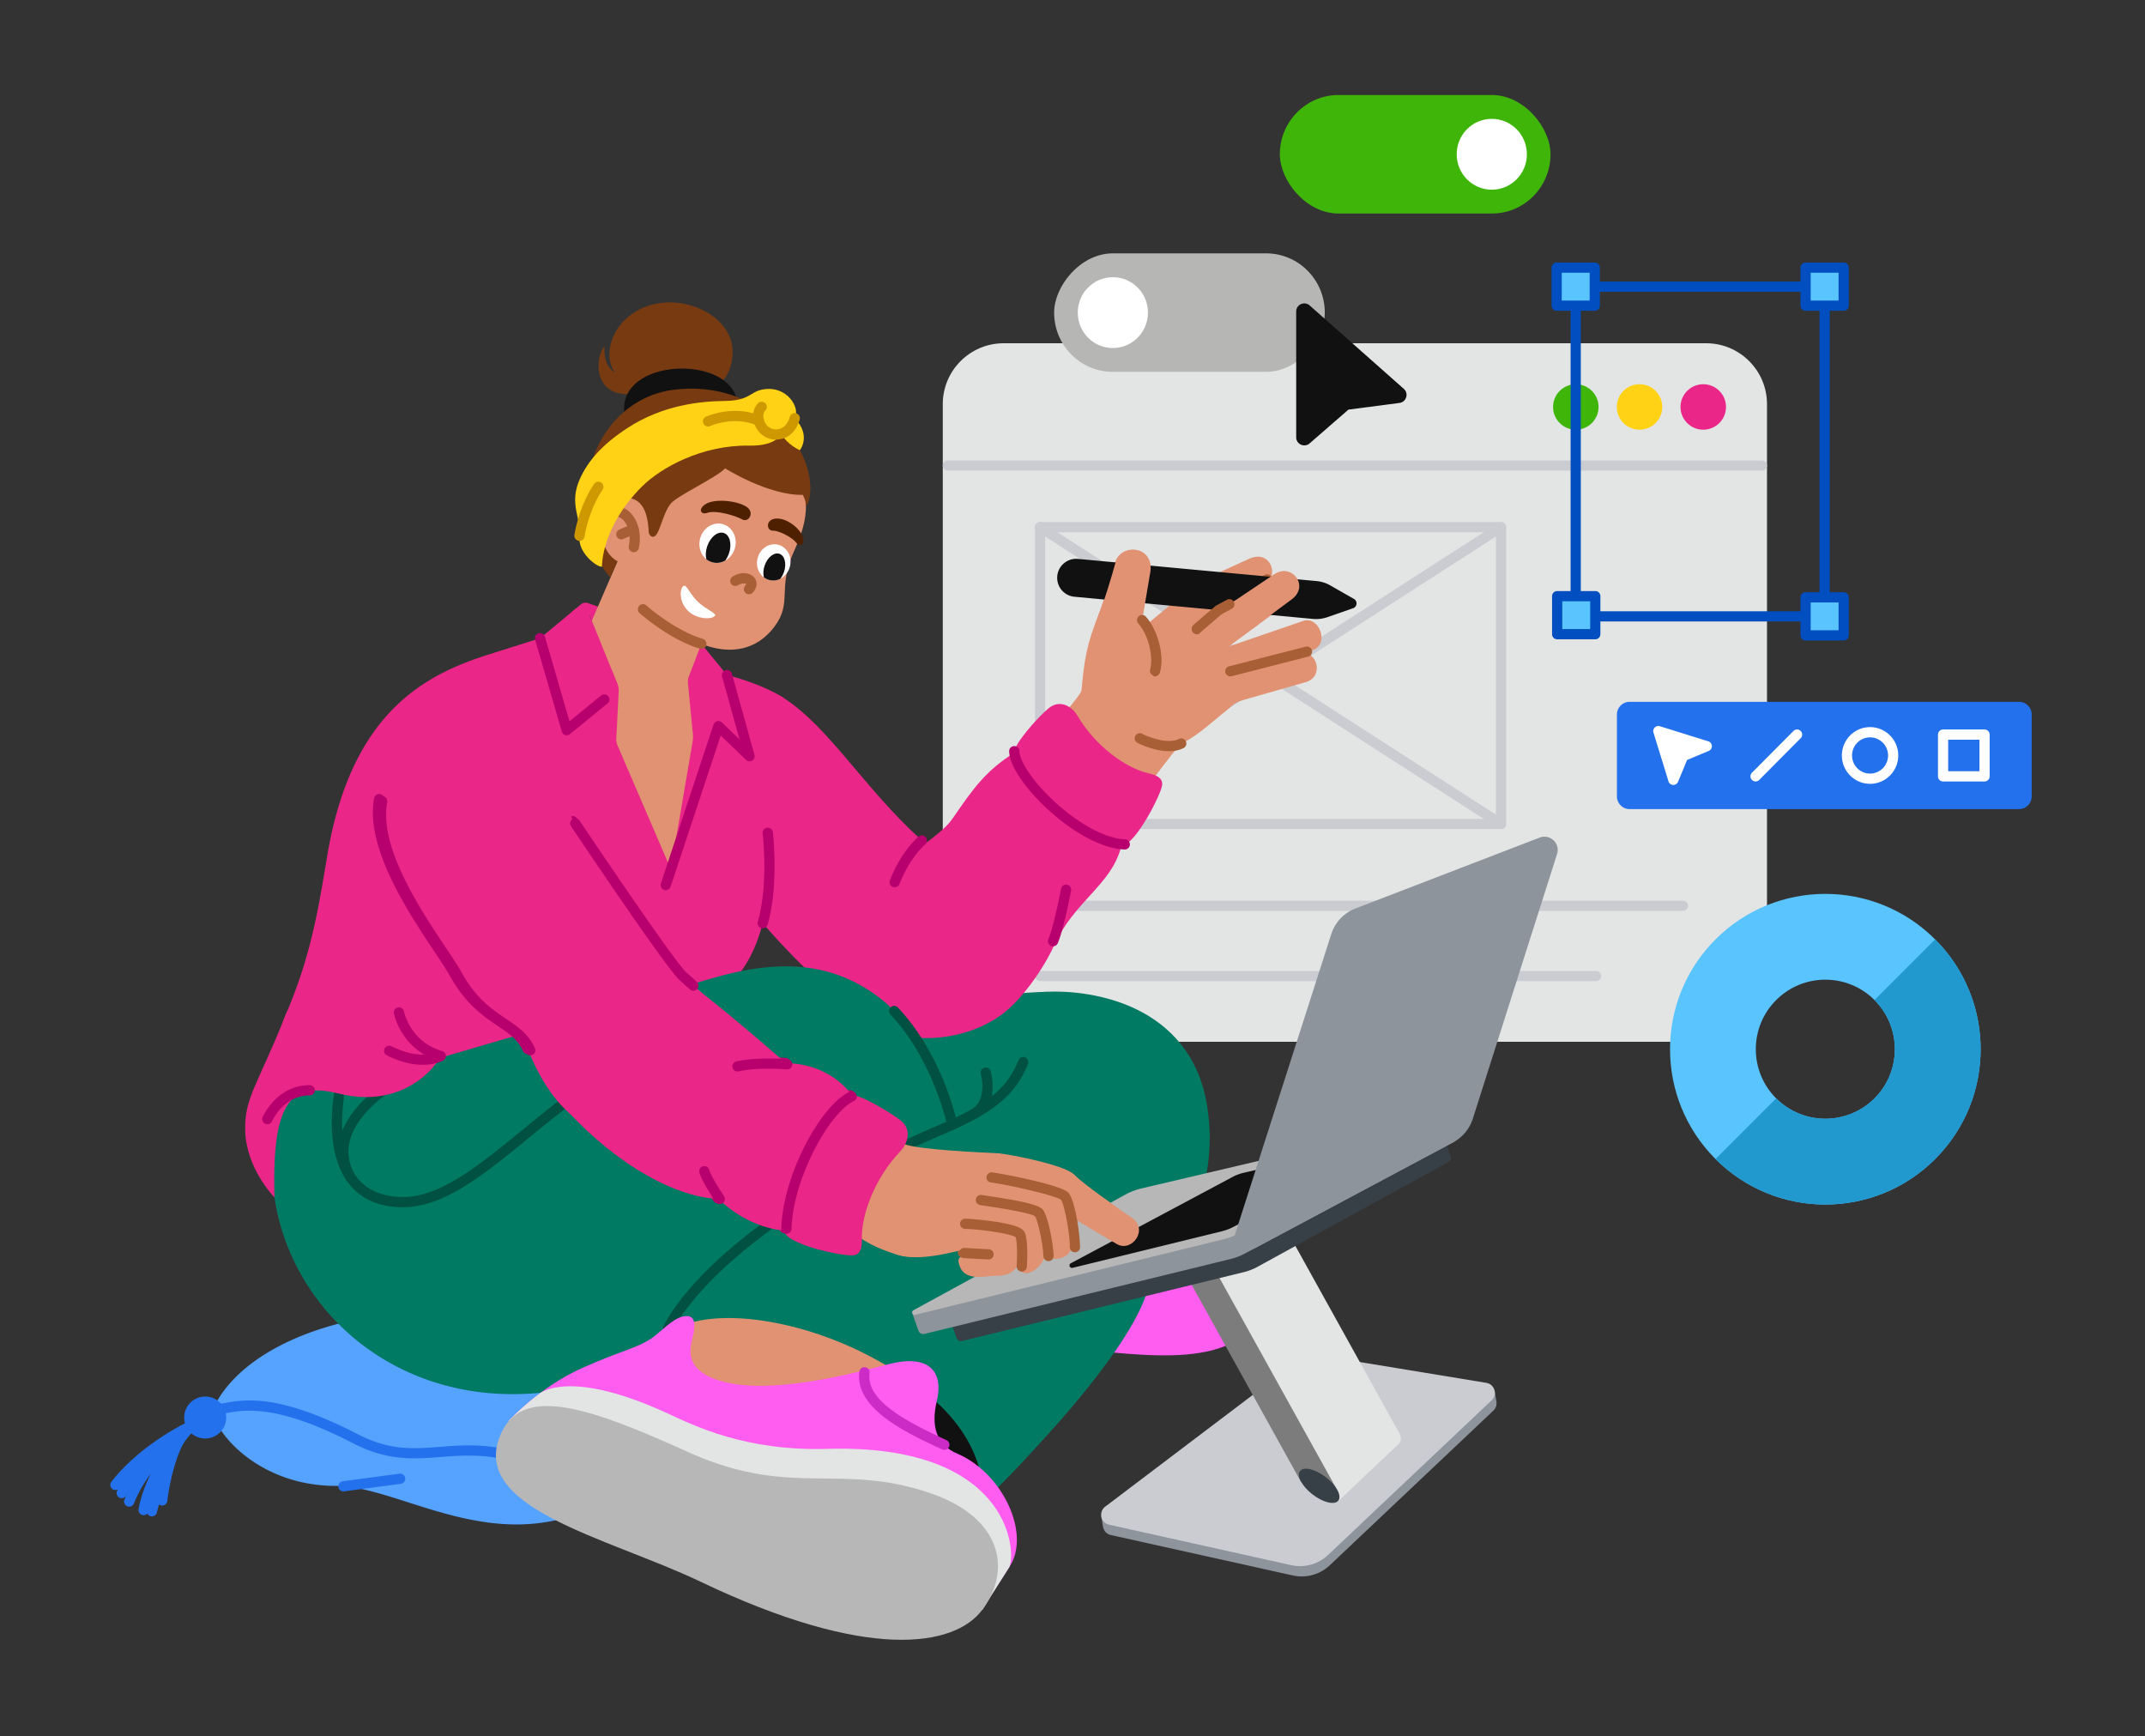 <svg xmlns="http://www.w3.org/2000/svg" width="3000" height="2428" xmlns:v="https://vecta.io/nano"><rect width="100%" height="100%" fill="#333333" stroke="none"/><style><![CDATA[.B{fill:#ea2688}.C{fill:#e09273}.D{fill:#b7006d}.E{fill:#a85f36}.F{fill:#111}.G{fill:#fff}.H{fill:#004ebf}.I{fill:#5ac4ff}.J{fill:#e3e5e5}.K{fill:#caccd2}.L{fill:#2471ed}.M{fill:#007a63}.N{fill:#8d949c}]]></style><g transform="matrix(1.428 0 0 1.427 1318.571 480)"><svg width="807.25" height="684.536"><g class="J"><rect height="674.536" rx="54.607" width="797.25" x="5" y="5"/><path d="M747.642 684.536H59.607C26.74 684.536 0 657.796 0 624.928V59.607C0 26.74 26.74 0 59.607 0h688.035c32.868 0 59.607 26.74 59.607 59.607v565.321c0 32.868-26.74 59.607-59.607 59.607zM59.607 10C32.253 10 10 32.254 10 59.607v565.321c0 27.354 22.254 49.607 49.607 49.607h688.035c27.354 0 49.607-22.254 49.607-49.607V59.607c0-27.353-22.254-49.607-49.607-49.607z"/></g><path d="M802.249 124.865H5a5 5 0 0 1 0-10h797.249a5 5 0 0 1 0 10z" class="K"/><circle cx="744.817" cy="62.432" r="22.281" class="B"/><circle cx="682.408" cy="62.432" fill="#ffd215" r="22.281"/><circle cx="619.999" cy="62.432" fill="#40b509" r="22.281"/><g class="K"><path d="M546.748 476.101H95.324a5 5 0 0 1-5-5V180.218a5 5 0 0 1 5-5h451.424a5 5 0 0 1 5 5V471.1a5 5 0 0 1-5 5zm-446.424-10h441.424V185.218H100.324V466.1z"/><path d="M546.743 476.101a4.97 4.97 0 0 1-2.703-.798L92.616 184.421a5 5 0 0 1 5.416-8.406l451.424 290.882a5 5 0 0 1-2.713 9.203z"/><path d="M95.329 476.101a4.999 4.999 0 0 1-2.713-9.203L544.04 176.016a5 5 0 1 1 5.416 8.406L98.032 475.304a4.976 4.976 0 0 1-2.704.798zm629.597 80.176H82.324a5 5 0 0 1 0-10h642.602a5 5 0 0 1 0 10zm-85.191 68.822H95.324a5 5 0 0 1 0-10h544.411a5 5 0 0 1 0 10z"/></g></svg></g><g transform="matrix(1.428 0 0 1.425 2170 367.143)"><svg width="291.119" height="370.871"><path d="M267.456 352.207H23.664a5 5 0 0 1-5-5V23.664a5 5 0 0 1 5-5h243.792a5 5 0 0 1 5 5v323.544a5 5 0 0 1-5 5zm-238.792-10h233.792V28.664H28.664v313.544z" class="H"/><path d="M248.792 5h37.327v37.327h-37.327z" class="I"/><path d="M286.119 47.327h-37.327a5 5 0 0 1-5-5V5a5 5 0 0 1 5-5h37.327a5 5 0 0 1 5 5v37.327a5 5 0 0 1-5 5zm-32.327-10h27.327V10h-27.327z" class="H"/><path d="M5 5h37.327v37.327H5z" class="I"/><path d="M42.327 47.327H5a5 5 0 0 1-5-5V5a5 5 0 0 1 5-5h37.327a5 5 0 0 1 5 5v37.327a5 5 0 0 1-5 5zM10 37.327h27.327V10H10z" class="H"/><path d="M5.509 327.371h37.327v37.327H5.509z" class="I"/><path d="M42.836 369.698H5.509a5 5 0 0 1-5-5v-37.327a5 5 0 0 1 5-5h37.327a5 5 0 0 1 5 5v37.327a5 5 0 0 1-5 5zm-32.327-10h27.327v-27.327H10.509z" class="H"/><path d="M248.792 328.544h37.327v37.327h-37.327z" class="I"/><path d="M286.119 370.871h-37.327a5 5 0 0 1-5-5v-37.327a5 5 0 0 1 5-5h37.327a5 5 0 0 1 5 5v37.327a5 5 0 0 1-5 5zm-32.327-10h27.327v-27.327h-27.327z" class="H"/></svg></g><g transform="matrix(.991 0 0 1 1790 132.857)"><svg width="381.979" height="165.741"><rect fill="#40b509" height="165.741" rx="82.87" width="381.979"/><circle cx="299.108" cy="82.87" r="49.526" class="G"/></svg></g><g transform="matrix(1.428 0 0 1.426 154.286 1744.286)"><svg width="749.191" height="299.573"><g class="L"><circle cx="363.683" cy="20.57" r="15.568"/><path d="M363.717 41.133c-6.988 0-13.81-3.556-17.664-9.97-5.841-9.721-2.685-22.382 7.037-28.223s22.382-2.684 28.223 7.037a20.43 20.43 0 0 1 2.327 15.569 20.43 20.43 0 0 1-9.364 12.654 20.447 20.447 0 0 1-10.559 2.933zm-.051-31.128a10.5 10.5 0 0 0-5.425 1.507c-4.995 3.001-6.617 9.506-3.616 14.501s9.507 6.616 14.501 3.615a10.5 10.5 0 0 0 4.811-6.502 10.5 10.5 0 0 0-1.195-7.999 10.574 10.574 0 0 0-9.076-5.123z"/><circle cx="631.945" cy="100.493" r="15.568"/><path d="M631.979 121.056c-6.988 0-13.81-3.556-17.664-9.97a20.43 20.43 0 0 1-2.327-15.569 20.43 20.43 0 0 1 9.364-12.654c9.721-5.841 22.382-2.684 28.223 7.037a20.43 20.43 0 0 1 2.327 15.569 20.43 20.43 0 0 1-9.364 12.654 20.447 20.447 0 0 1-10.559 2.933zm-.051-31.128a10.5 10.5 0 0 0-10.236 8.009 10.5 10.5 0 0 0 1.195 7.999c3.001 4.995 9.506 6.616 14.501 3.615a10.5 10.5 0 0 0 3.616-14.501c-1.98-3.295-5.486-5.122-9.076-5.122z"/><path d="M739.272 126.643c-.931 0-1.873-.26-2.713-.804-.338-.217-30.565-19.228-89.076-19.599a5 5 0 0 1 .032-10h.014c.49.001 49.508.192 91.828 5.616a5 5 0 0 1-1.271 9.919l-9.917-1.166c8.744 3.592 13.353 6.527 13.836 6.841a5 5 0 0 1-2.732 9.192z"/><path d="M744.196 108.034a4.99 4.99 0 0 1-.785-.062c-.402-.063-40.822-6.282-95.483-1.749a5 5 0 0 1-1.758-9.799c2.038-.57 50.463-13.841 96.757-4.329a5 5 0 0 1 3.705 6.574 5.002 5.002 0 0 1-2.436 9.366z"/><path d="M716.953 143.359a4.988 4.988 0 0 1-3.653-1.585c-.279-.294-18.991-19.657-67.366-35.79a5 5 0 0 1 2.365-9.682c60.574 9.606 87.34 35.151 88.45 36.234a5 5 0 1 1-6.983 7.158c-.114-.11-5.819-5.5-17.746-12.126 5.641 4.266 8.308 7.078 8.595 7.386a5 5 0 0 1-3.661 8.404z"/></g><g fill="#55a2ff"><path d="M106.262 158.871s22.451-63.267 147.892-85.622c67.503-12.029 62.204-38.804 109.529-52.68 45.246 3.312 48.206 31.389 100.011 35.837s74.502-6.857 115.089 3.151c29.46 7.264 53.163 40.935 53.163 40.935s-4.236 17.072-39.475 34.749c-29.844 14.971-57.033 22.611-84.576 59.883-26.815 36.287-46.981 59.768-46.981 59.768-95.351 37.251-178.961-25.968-240.119-25.968-77.348 0-118.425-57.266-114.533-70.054z"/><path d="M397.67 271.728c-38.248 0-73.773-11.379-106.48-21.854-25.607-8.202-49.794-15.948-70.395-15.948-53.183 0-91.684-26.388-109.982-51.083-3.639-4.911-11.833-17.219-9.335-25.426a4.96 4.96 0 0 1 .071-.216c.247-.696 6.303-17.27 28.327-36.52 19.905-17.398 57.47-40.603 123.4-52.352 37.255-6.639 51.612-17.925 65.495-28.839 10.932-8.594 22.236-17.48 43.504-23.716a5.022 5.022 0 0 1 1.772-.189c23.218 1.699 36.193 9.763 48.741 17.562 12.733 7.913 25.899 16.096 51.333 18.28 22.394 1.923 39.545.835 54.679-.125 20.22-1.283 37.682-2.391 61.179 3.403 30.92 7.624 55.042 41.475 56.055 42.912a5.003 5.003 0 0 1 .764 4.082c-.49 1.976-5.837 19.831-42.086 38.014-5.176 2.596-10.295 4.985-15.246 7.296-23.389 10.915-45.481 21.224-67.551 51.09-26.616 36.018-47.005 59.818-47.208 60.054a4.998 4.998 0 0 1-1.974 1.4c-22.485 8.784-44.182 12.177-65.063 12.177zM111.027 160.404c-.327 1.594 1.302 7.927 8.427 17.291 17.003 22.349 52.555 46.23 101.341 46.23 22.163 0 47.072 7.978 73.444 16.425 48.663 15.586 103.779 33.237 163.688 10.337 4.012-4.739 22.533-26.851 45.946-58.534 23.58-31.909 46.791-42.741 71.364-54.208l14.992-7.173c25.313-12.698 33.606-24.881 36.009-29.559-5.675-7.329-25.559-31.108-48.652-36.802-22.004-5.426-38.756-4.363-58.152-3.132-15.483.982-33.031 2.095-56.168.109-27.821-2.389-42.662-11.612-55.755-19.75-11.874-7.38-23.1-14.356-43.291-16.012-18.85 5.673-28.773 13.473-39.267 21.723-14.85 11.674-30.205 23.745-69.921 30.823-118.344 21.089-142.729 78.974-144.004 82.232z"/></g><g class="L"><path d="M379.41 137.88a258.44 258.44 0 0 1-51.254-5.128 5 5 0 1 1 1.98-9.802c33.83 6.835 68.501 6.56 103.055-.817a5 5 0 1 1 2.088 9.78c-18.63 3.977-37.303 5.967-55.869 5.967z"/><circle cx="460.914" cy="254.893" r="15.568"/><path d="M460.957 275.466a20.82 20.82 0 0 1-3.428-.285 20.43 20.43 0 0 1-16.902-23.671 20.434 20.434 0 0 1 8.335-13.354 20.436 20.436 0 0 1 15.336-3.549 20.43 20.43 0 0 1 16.902 23.672 20.434 20.434 0 0 1-8.335 13.354 20.416 20.416 0 0 1-11.908 3.834zm-.066-31.143c-2.183 0-4.306.676-6.118 1.97a10.5 10.5 0 0 0-4.283 6.861 10.502 10.502 0 0 0 8.684 12.163c2.786.465 5.583-.183 7.88-1.823a10.5 10.5 0 0 0 4.283-6.861 10.502 10.502 0 0 0-8.684-12.163 10.716 10.716 0 0 0-1.762-.147zm-15.333 8.008h.01z"/><path d="M573.785 285.84a5.18 5.18 0 0 1-.539-.029c-.971-.104-24.617-2.785-98.333-23.543a5 5 0 0 1 2.427-9.696c.52.114 52.476 11.463 94.261 16.819a5 5 0 0 1 4.015 6.799 5.004 5.004 0 0 1 3.13 5.188 4.999 4.999 0 0 1-4.962 4.462z"/><path d="M572.95 264.249a4.99 4.99 0 0 1-.785-.062c-.401-.063-40.822-6.282-95.483-1.749a5 5 0 0 1-1.758-9.799c2.038-.57 50.463-13.841 96.757-4.329a5 5 0 0 1 3.705 6.574 5.002 5.002 0 0 1-2.436 9.366z"/><path d="M545.707 299.575c-.488 0-.983-.072-1.474-.223-2.082-.642-51.219-15.973-71.669-38.539a5 5 0 0 1 5.828-7.885c30.158 14.142 84.813 34.511 85.362 34.715a5 5 0 0 1-3.488 9.373l-9.712-3.668a5.003 5.003 0 0 1-4.847 6.227zm-14.34-124.9a5 5 0 0 1-3.483-8.588l30.798-29.373a5 5 0 1 1 6.842 7.293l-30.676 29.256a4.983 4.983 0 0 1-3.482 1.412zM458.968 55.686c-35.535 0-72.905-5.397-73.278-5.451a5 5 0 0 1 1.444-9.895c.366.053 37.043 5.346 71.833 5.346a5 5 0 0 1 0 10zm1.95 204.207a4.993 4.993 0 0 1-4.074-2.095c-.289-.404-29.591-40.785-69.849-49.731-24.621-5.471-44.305-3.947-63.34-2.472-26.769 2.073-52.053 4.032-86.103-13.564-75.402-38.966-106.438-32.908-126.974-28.9l-3.395.654a5 5 0 1 1-1.844-9.828 433.43 433.43 0 0 0 3.323-.641c21.897-4.274 54.988-10.732 133.48 29.831 31.523 16.29 54.331 14.523 80.74 12.478 19.766-1.531 40.205-3.114 66.281 2.681 44.054 9.79 74.542 51.895 75.819 53.682a5.001 5.001 0 0 1-4.065 7.906zm-232.597-20.571a5.001 5.001 0 0 1-.655-9.957l55.598-7.413a5 5 0 0 1 1.322 9.912l-55.598 7.413c-.224.03-.447.044-.667.044z"/><circle cx="92.918" cy="166.889" r="15.568"/><path d="M92.952 187.452c-6.988 0-13.81-3.556-17.664-9.97-5.841-9.721-2.684-22.382 7.037-28.223a20.43 20.43 0 0 1 15.569-2.327 20.43 20.43 0 0 1 14.981 24.933 20.43 20.43 0 0 1-9.364 12.654 20.447 20.447 0 0 1-10.559 2.933zm-.053-31.135c-1.894 0-3.759.513-5.424 1.514-4.995 3.001-6.616 9.506-3.615 14.501s9.506 6.616 14.501 3.615a10.5 10.5 0 0 0 4.811-6.502c.683-2.739.258-5.58-1.196-7.999a10.499 10.499 0 0 0-6.501-4.811 10.636 10.636 0 0 0-2.575-.318z"/><path d="M32.625 262.606a5 5 0 0 1-4.961-5.672c.136-1.002 2.192-15.147 11.954-35.073-6.438 8.804-12.304 18.642-16.465 29.196a5 5 0 1 1-9.303-3.667c17.437-44.232 61-75.272 62.846-76.571a5 5 0 0 1 6.428 7.61c-39.763 40.089-45.497 79.456-45.551 79.849a5.001 5.001 0 0 1-4.948 4.329z"/><path d="M11.172 245.975a4.996 4.996 0 0 1-4.559-7.04l.764-1.583a5 5 0 0 1-6.321-7.473C30.1 192.595 75.552 171.26 77.472 170.37a5 5 0 0 1 4.513 8.917c-49.251 27.109-66.086 63.381-66.25 63.744a5.009 5.009 0 0 1-4.563 2.944z"/><path d="M40.75 263.822a5 5 0 0 1-4.874-6.137c.487-2.089 9.833-41.533 26.151-68.643 3.977-7.701 8.841-14.297 14.752-18.281a5 5 0 0 1 6.068 7.925c-4.364 3.78-8.425 9.105-12.137 15.24-8.896 17.535-13.612 43.466-14.898 54.847a5 5 0 0 1-8.147 3.3l-2.051 7.885a5.003 5.003 0 0 1-4.865 3.864z"/></g></svg></g><g transform="matrix(1.432 0 0 1.431 342.857 422.857)"><svg width="1051.233" height="1306.934"><clipPath id="A"><ellipse cx="516.178" cy="254.029" rx="17.753" ry="16.297" transform="matrix(.209 -.978 .978 .209 160 705.812)"/></clipPath><clipPath id="B"><ellipse cx="461.163" cy="235.307" rx="19.324" ry="17.618" transform="matrix(.227 -.974 .974 .227 127.386 631.077)"/></clipPath><path d="m335.132 293.926 110.41 39.69-13.393 35.295-67.13 7.525-28.84-71.396-17.855-1.967 9.485-7.864a7.502 7.502 0 0 1 7.324-1.284z" class="B"/><g class="C"><path d="M412.477 609.625c-124.462-92.988-100.842-236.233-100.842-236.233L368.624 241.6c21.053-44.825 118.017 3.711 101.519 41.082l-36.204 82.164a14.998 14.998 0 0 0-1.08 8.449s84.543 139.625-20.383 236.33z"/><path d="M530.95 154.845c17.937 25.499 24.048 47.255 5.577 87.273-17.662 38.267-1.212 50.942-20.01 75.324-24.471 31.741-61.848 25.066-92.867 5.099s-65.752-52.005-64.304-102.341c1.291-44.859 36.562-82.994 79.935-95.412 43.084-12.336 75.893 7.63 91.669 30.058z"/></g><g fill="#773a11"><path d="M476.034 51.505c-2.308 30.222-23.25 38.076-53.373 41.44s-48.845-.254-63.23-26.933c-11.759-21.81 5.237-59.979 46.586-65.435 34.38-4.537 72.516 18.202 70.017 50.929z"/><path d="M386.929 88.489c-51.001 9.897-44.484-38.483-35.84-45.415-.489 3.551-2.492 28.204 24.709 30.061 26.953 1.841 16.79 14.256 11.132 15.354z"/></g><path d="M480.337 95.417c-8.979-44.694-115.707-40.797-110.029 12.409 5.392 50.532 119.009 32.285 110.029-12.409z" class="F"/><path d="M385.861 204.346c6.66 4.11 5.309 23.887 12.092 24.708s8.975-21.763 17.683-32.391c6.37-7.774 43.911-24.989 53.179-34.465 0 0 42.067 26.599 75.876 25.875 0 0 3.242 5.891 3.044 11.277 6.384-7.483 9.574-41.573-19.304-73.448-29.513-32.576-68.987-46.055-111.173-40.36-39.812 5.374-77.771 38.334-84.472 96.892-6.34 55.399 23.879 86.311 23.879 86.311l6.967-15.812 22.23-48.587z" fill="#773a11"/><path d="M394.329 226.821c-.559-13.026-2.447-35.405-21.532-35.672s-33.802 37.87-15.325 57.06 37.377-9.257 36.857-21.389z" class="C"/><path d="M429.28 276.894c2.124.159 6.153 9.375 13.279 16.039s17.349 10.778 16.474 12.888c-1.748 4.219-18.311 4.662-27.348-5.251-9.25-10.147-6.654-23.993-2.405-23.675z" class="G"/><path d="M515.63 223.11c-6.537.333-7.702-10.91 2.54-11.846s23.199 8.948 26.247 17.474-3.166 10.329-6.462 5.798-16.562-11.72-22.325-11.426zm-30.277-11.089c6.318 3.603 12.471-6.474 4.738-11.985-8.703-6.202-31.307-8.726-40.391-2.904-7.953 5.096-4.308 10.579 1.286 8.619 9.574-3.355 29.147 3.293 34.368 6.27z" fill="#4f2000"/><g class="E"><path d="M379.597 244.144a4.999 4.999 0 0 1-4.901-6.014c3.412-16.495-4.946-26.721-8.698-27.823a5 5 0 1 1 2.82-9.594c9.182 2.698 20.046 18.297 15.671 39.444a5.002 5.002 0 0 1-4.891 3.988z"/><path d="M367.447 231.636a5 5 0 0 1-2.256-9.465c.29-.146 7.174-3.597 13.375-4.815a5 5 0 1 1 1.927 9.813c-4.038.793-9.163 3.106-10.797 3.93a4.983 4.983 0 0 1-2.248.537z"/></g><ellipse cx="516.178" cy="254.029" rx="17.753" ry="16.297" transform="matrix(.227 -.974 .974 .227 151.689 699.133)" class="G"/><g clip-path="url(#A)"><ellipse cx="516.817" cy="260.315" rx="15.483" ry="9.958" transform="matrix(.327 -.945 .945 .327 101.82 663.603)" class="F"/></g><ellipse cx="461.163" cy="235.307" rx="19.324" ry="17.618" transform="matrix(.248 -.969 .969 .248 119.008 623.857)" class="G"/><g clip-path="url(#B)"><ellipse cx="461.925" cy="241.782" rx="17.393" ry="11.187" transform="matrix(.327 -.945 .945 .327 82.39 599.255)" class="F"/></g><path d="M492.077 285.233a5 5 0 0 1-3.659-8.405c.734-.789.987-1.365 1.047-1.609-.602-.553-3.689-1.452-8.163 1.208a5 5 0 1 1-5.11-8.596c8.948-5.32 17.399-3.434 21.122 1.18 2.579 3.196 3.714 8.945-1.574 14.629a4.99 4.99 0 0 1-3.662 1.594z" class="E"/><path d="M348.467 258.308c-4.92.543-24.142-13.969-21.904-30.257 2.23-16.229-10.955-30.824.487-55.83 7.818-17.086 21.011-32.848 46.22-49.368 34.84-22.831 71.641-26.231 95.503-26.546s24.161-8.774 36.365-11.118c24.262-4.659 37.424 18.185 31.638 28.044 16.468 17.023 5.017 31.198 5.017 31.198s-11.758-4.871-18.326-16.068c0 0-3.76 12.1-31.207 11.622-45.283-.788-85.774 21.007-104.863 40.137-39.843 39.928-38.93 78.186-38.93 78.186z" fill="#ffd215"/><g fill="#ce9800"><path d="M518.203 134.09c-9.021 0-15.51-5.374-18.867-11.207-4.882-8.481-4.199-18.485 1.658-24.328a5 5 0 0 1 7.062 7.08c-2.575 2.569-2.599 7.84-.054 12.26 1.413 2.455 5.623 7.918 14.177 5.638 4.396-1.172 8.054-5.53 9.785-11.657a5 5 0 1 1 9.623 2.718c-2.699 9.559-8.992 16.513-16.833 18.603-2.31.616-4.497.894-6.551.894zm-191.634 98.96a4.998 4.998 0 0 1-4.959-5.686c.152-1.094 3.892-27.054 19.184-49.92a5 5 0 0 1 8.313 5.559c-13.977 20.899-17.557 45.492-17.592 45.738a5.003 5.003 0 0 1-4.946 4.307z"/><path d="M452.121 121.279a5 5 0 0 1-2.087-9.546c1.088-.499 26.945-12.084 53.631-.734a5 5 0 1 1-3.914 9.202c-22.663-9.639-45.323.518-45.549.622a4.976 4.976 0 0 1-2.081.456z"/></g><path d="M559.626 790.638c-3.664 7.759-9.504 25.773-9.504 25.773s93.537 38.053 166.993 92.392c145.722 107.797 275.367 77.754 275.367 77.754s5.242-11.402 9.493-25.744c9.289-31.342.348-66.452-47.509-94.003-80.768-46.498-143.314-23.715-231.797-84.511-96.324-54.208-141.776-36.695-163.042 8.34z" class="J"/><path d="M944.961 892.582c-80.769-46.498-131.724-10.29-220.208-71.087-81.856-56.243-162.558-50.714-175.074-3.011-5.123 19.525-4.139 25.016-16.922 44.883-21.742 33.79-24.802 67.81 8.116 55.573 28.677-10.66 83.016-8.121 125.409 33.212 42.625 41.56-4.922 72.604 16.717 71.055 33.415-2.391 57.6-5.723 105.785-2.417 72.919 5.004 170.84 26.266 201.335-29.097 16.919-30.716 5.426-69.991-45.158-99.111z" fill="#ff5cf0"/><path d="M788.777 1025.791a5 5 0 0 1-.636-9.959c.343-.045 32.729-4.721 31.393-20.59-1.593-18.926-33.857-30.526-63.16-33.294-26.799-2.532-55.375-2.484-84.937.142a5 5 0 0 1-.885-9.961c30.167-2.68 59.359-2.726 86.762-.137 31.906 3.015 69.956 15.931 72.185 42.411 2.156 25.617-38.353 31.124-40.078 31.346a5.018 5.018 0 0 1-.644.041z" fill="#cc2bc5"/><g class="M"><path d="M897.387 744.364c-29.606-49.874-76.366-66.464-118.913-65.465-70.4 1.654-294.162 43.922-411.999 64.338-47.891 8.297-82.884 50.501-81.117 99.073 4.163 114.381 103.332 223.138 256.94 212.733 90.78-6.149 253.111-82 299.964-107.362 69.983-37.883 90.275-144.102 55.124-203.316z"/><path d="M522.047 1060.734c-30.065 0-58.777-4.583-85.609-13.685-30.731-10.424-58.266-26.48-81.839-47.721-45.028-40.572-72.086-97.737-74.237-156.837-1.844-50.652 34.81-95.44 85.26-104.181l74.133-13.09c118.49-21.085 280.768-49.961 338.602-51.32 30.58-.718 87.26 7.15 123.33 67.911 18.729 31.55 22.851 75.947 11.027 118.76-11.446 41.442-35.62 73.94-68.07 91.505-36.658 19.844-205.621 101.425-302.006 107.954-6.926.469-13.795.703-20.589.703zM781.94 683.859l-3.349.039c-57.07 1.34-218.912 30.139-337.085 51.168l-74.177 13.098c-45.544 7.891-78.636 48.287-76.973 93.964 2.053 56.411 27.909 111.001 70.938 149.772 42.466 38.264 99.158 58.813 161.257 58.815a287.09 287.09 0 0 0 19.411-.661c94.601-6.408 261.643-87.133 297.922-106.771 30.035-16.258 52.477-46.578 63.192-85.373 10.948-39.643 7.122-82.173-9.987-110.994-32.195-54.234-82.118-63.058-111.147-63.058z"/></g><g class="C"><path d="M815.657 567.966c6.548-9.606 80.609-121.44 109.529-149.004 0 0-25.476-19.266-38.904-64.647-14.138-47.782-51.718-52.056-51.718-52.056-13.533 34.047-14.738 47.02-17.782 77.158-.791 7.835-101.29 117.429-101.29 117.429l100.164 71.121z"/><path d="M836.378 389.721c-10.038-19.459 20.568-57.099 42.969-73.913 44.542-33.432 114.873 52.928 90.896 72.835-32.577 27.048-51.71 46.066-68.964 44.96-30.498-1.955-54.863-24.423-64.901-43.882z"/></g><path d="M902.304 438.57c-14.925 0-29.987-7.686-30.822-8.119a5 5 0 1 1 4.597-8.881c6.324 3.261 25.108 10.516 35.956 5.013a5 5 0 0 1 4.524 8.918c-4.388 2.226-9.314 3.068-14.254 3.068z" class="E"/><g class="C"><path d="M962.752 394.834a30.928 30.928 0 0 1 11.304-6.048l61.532-17.613c18.865-5.168 11.105-32.031-4.814-27.976l-79.178 20.168 3.168 38.197 7.988-6.727z"/><path d="m943.534 375.317 99.22-35.503c16.692-5.973 6.17-33.88-9.422-28.524l-105.596 36.274z"/></g><path d="M962.216 365.477a5 5 0 0 1-1.239-9.844l74.873-19.204a5 5 0 0 1 2.484 9.686l-74.873 19.204a5.002 5.002 0 0 1-1.246.158z" class="E"/><g class="C"><path d="M980.717 250.526a6267.712 6267.712 0 0 0-40.79 18.676 86.289 86.289 0 0 0-19.013 12.013l-41.567 34.593 45.998 7.033 25.014-21.465c.37-.337 0 0 43.435-23.349 17.68-9.504 8.137-37.111-13.077-27.501z"/><path d="m928.1 317.124 35.982-23.448c23.365-15.226 40.911 9.777 23.351 22.78l-39.91 29.553-19.422-28.885z"/><path d="m987.432 316.456 34.639-25.65c17.936-13.281-.252-35.847-17.001-24.616l-40.989 27.486s-12.276 9.602-3.38 21.973 24.308 2.601 26.731.807z"/></g><path d="M929.493 324.283a5 5 0 0 1-3.255-8.797l21.081-18.063c.175-.15.361-.288.555-.413l47.591-30.505a5 5 0 0 1 5.397 8.419l-47.3 30.318-20.818 17.837a4.98 4.98 0 0 1-3.251 1.203z" class="E"/><path d="M835.304 371.386c-7.93-11.455-7.565-50.707-.739-69.127 4.619-12.463 11.052-33.383 14.868-47.312 5.56-20.293 38.59-16.577 34.205 9.223l-7.953 46.787s2.286 2.006 5.609 7.971c6.472 11.618 9.974 28.054 7.022 41.548-7.032 32.141-40.503 28.98-53.013 10.91z" class="C"/><path d="M888.319 365.477a5 5 0 0 1-4.824-6.329c3.129-11.362-.857-32.598-11.58-44.907a5 5 0 1 1 7.54-6.568c11.978 13.749 18.115 38.032 13.681 54.131a5.003 5.003 0 0 1-4.818 3.674z" class="E"/><g class="B"><path d="M525.147 385.996c45.136 28.889 78.865 88.008 134.063 138.235 52.028 47.342 54.778 72.77 54.778 89.325 0 32.247-30.482 126.866-117.993 77.072-37.249-21.195-104.344-96.211-113.512-114.735-20.432-41.287 8.837-211.548 42.664-189.897z"/><path d="M661.586 530.803c12.406-9.36 23.084-17.281 29.539-26.697 21.292-31.057 32.794-46.595 60.015-63.953 23.85-15.208 112.38 60.999 104.349 92.082-9.648 37.339-45.484 52.316-65.789 96.959-9.743 21.422-31.228 52.698-51.279 67.146-41.629 29.994-109.956 32.931-155.713-8.357-3.725-3.361-38.775-68.41 78.878-157.179z"/></g><path d="M789.06 629.214a5 5 0 0 1-4.582-6.998c5.363-12.309 12.296-48.811 12.365-49.178a5 5 0 0 1 9.827 1.856c-.292 1.545-7.214 37.98-13.024 51.316a5.001 5.001 0 0 1-4.586 3.004zm-154.654-57.639a5.003 5.003 0 0 1-4.708-6.683c.38-1.064 9.532-26.26 27.906-42.788a5 5 0 0 1 6.687 7.434c-16.459 14.806-25.094 38.486-25.179 38.723a5.004 5.004 0 0 1-4.707 3.313z" class="D"/><path d="M812.959 403.983c-5.572-9.522-17.334-16.376-28.42-7.208s-34.604 36.206-33.398 43.378c4.796 28.53 61.785 84.546 106.213 89.58 11.387 1.29 37.908-49.797 38.325-58.601.342-7.211-7.134-9.481-13.078-10.823-22.734-5.133-52.557-27.13-69.643-56.325z" class="B"/><path d="M859.085 534.635c-.055 0-.109 0-.165-.003-20.247-.655-47.448-14.551-72.763-37.173-18.013-16.097-39.287-41.125-39.959-58.684a5 5 0 0 1 9.993-.383c.44 11.508 15.503 32.731 36.629 51.61 23.618 21.106 48.449 34.053 66.423 34.634a5 5 0 0 1-.158 9.998z" class="D"/><path d="m288.015 328.2-49.205 15.568c-61.639 19.502-134.953 55.318-158.648 197.104-8.859 53.011-15.919 97.983-40.661 155.499-7.559 17.573-4.03 20.585 22.089 38.423 48.137 32.875 173.179 45.797 293.272 5.157 29.651-10.034 87.969 20.687 125.555-3.16 36.098-22.903-29.438-51.418-9.953-67.938 31.969-27.104 46.99-84.189 39.958-150.508-4.287-40.431 14.725-132.348 14.725-132.348s-18.282-12.41-54.584-21.885l-8.34 50.039-46.428 139.825-52.086-121.055a15 15 0 0 1-1.202-6.684l2.345-46.495a14.994 14.994 0 0 0-1.073-6.374l-6.011-14.88-69.754-30.288z" class="B"/><path d="M505.512 611.608a5 5 0 0 1-4.811-6.373c9.762-34.2 5.669-77.928 4.75-86.347a4.999 4.999 0 1 1 9.94-1.085c.955 8.744 5.199 54.185-5.075 90.177a5.002 5.002 0 0 1-4.805 3.629z" class="D"/><path d="M618.989 679.101c-43.797-33.02-94.2-38.709-163.429-18.446l-322.603 94.424c-42.318 12.386-66.239-21.648-67.23-23.094a5 5 0 0 0-8.627.61c-.378.772-9.332 19.087-15.189 33.375-14.677 35.799-19.012 74.966-12.536 113.269 6.253 36.982 22.333 72.254 46.501 102.001 25.944 31.932 60.337 56.376 99.463 70.688 27.215 9.955 55.962 14.944 85.924 14.944 17.326 0 35.061-1.669 53.131-5.011 92.158-17.044 256.601-120.417 296.234-150.92 38.271-29.454 60.083-73.923 59.844-122.005-.222-44.636-19.468-85.696-51.484-109.834z" class="M"/><g fill="#005141"><path d="M690.634 808.599a5.001 5.001 0 0 1-4.894-4.002c-.13-.633-13.482-64-55.489-108.675a5 5 0 1 1 7.286-6.851c44.001 46.795 57.451 110.825 58.002 113.528a5 5 0 0 1-4.904 6zm-536.318 75.625c-.367 0-.729-.003-1.095-.008-22.971-.333-40.542-8.213-52.227-23.421-27.63-35.963-12.009-99.826-11.33-102.527a5 5 0 1 1 9.699 2.437c-.185.74-15.09 61.939 9.575 94.015 9.728 12.651 24.676 19.211 44.428 19.498 36.672.525 74.303-30.239 117.846-65.869 27.043-22.128 55.006-45.009 86.543-63.71a5 5 0 0 1 5.101 8.602c-30.889 18.316-58.556 40.954-85.311 62.848-44.65 36.536-83.272 68.134-123.229 68.137z"/><path d="M102.349 859.042a4.999 4.999 0 0 1-4.41-2.637c-7.646-14.251-9.056-28.925-4.19-43.614 13.146-39.692 67.688-65.667 70.004-66.753a4.999 4.999 0 1 1 4.249 9.052c-.529.249-52.99 25.262-64.767 60.865-3.961 11.974-2.778 23.993 3.516 35.723a5.001 5.001 0 0 1-4.401 7.365z"/></g><g class="F"><path d="M725.006 1160.497s-7.356-135.162-121.179-177.211c-87.29-32.247-156.485-33.603-189.844 17.759-17.931 65.884 35.95 115.913 71.419 134.025 169.853 86.734 239.603 25.427 239.603 25.427z"/><path d="M647.599 1186.493c-37.085 0-91.582-9.75-164.47-46.97-34.016-17.37-93.252-68.94-73.969-139.791.136-.5.349-.976.631-1.411 16.865-25.967 43.302-40.266 78.575-42.5 31.466-1.991 70.896 5.67 117.194 22.774 47.885 17.69 84.596 54.746 106.164 107.161 16.203 39.378 18.198 73.053 18.275 74.468a4.999 4.999 0 0 1-1.692 4.027c-.76.668-19.068 16.411-58.832 21.023-6.463.75-13.753 1.218-21.876 1.218zm-228.994-183.378c-16.963 64.265 37.68 111.473 69.071 127.502 86.027 43.929 145.185 48.628 179.661 44.836 30.085-3.309 47.053-13.491 52.464-17.283-.804-8.565-4.326-37.137-17.447-68.9-20.782-50.314-54.515-84.394-100.261-101.294-44.981-16.617-83.03-24.078-113.097-22.174-32.092 2.032-55.128 14.241-70.392 37.313z"/></g><path d="m689.344 1061.667-111.081 93.964c-32.777 27.726-78.846 33.449-117.411 14.585-71.916-35.178-82.039-133.569-18.794-182.654l114.939-89.204c30.554-23.713 71.662-28.734 107.025-13.071 70.953 31.426 84.567 126.261 25.321 176.379z" class="C"/><g class="M"><path d="M933.965 782.307c7.226 40.401 6.343 108.908-56.581 177.415-7.051 35.781-55.831 97.145-92.093 137.578-38.831 43.297-54.266 58.059-60.285 63.198 0 0 2.847-47.653-51.451-93.972-86.824-74.065-212.506-96.402-259.572-65.48 26.875-51.118 115.62-128.678 266.035-192.771 81.476-34.718 78.268-57.217 98.456-129.375 57.199-3.628 140.179 17.797 155.491 103.408z"/><path d="M725.005 1165.497a5.001 5.001 0 0 1-4.99-5.298c.023-.438 1.827-45.911-49.704-89.87-39.761-33.918-90.391-59.147-142.562-71.039-47.412-10.807-88.914-8.589-111.02 5.934a5 5 0 0 1-7.171-6.505c14.735-28.028 46.018-61.116 88.085-93.17 48.691-37.101 111.078-72.329 180.416-101.874 70.081-29.862 75.373-49.925 89.515-103.543l6.085-22.579a5.001 5.001 0 0 1 4.499-3.643c34.11-2.164 69.132 4.689 96.089 18.8 35.204 18.428 57.556 49.106 64.641 88.718 4.804 26.861 4.119 53.84-2.037 80.186-8.384 35.878-26.836 69.675-54.852 100.473-9.225 41.737-67.95 110.639-92.985 138.552-37.294 41.583-53.627 57.572-60.761 63.662a4.997 4.997 0 0 1-3.247 1.197zm-252.51-182.91c17.567 0 37.049 2.297 57.476 6.953 53.717 12.244 105.862 38.234 146.829 73.181 40.384 34.449 50.23 69.557 52.55 86.948 8.795-8.549 24.519-24.823 52.219-55.709 19.322-21.543 82.98-94.962 90.91-135.206a5.008 5.008 0 0 1 1.223-2.416c59.71-65.008 63.052-130.042 55.342-173.152-13.929-77.879-86.903-102.188-146.713-99.49l-5.088 18.984c-14.627 55.458-20.682 78.412-95.264 110.193-140.603 59.912-222.503 129.275-254.943 176.372 12.65-4.42 28.12-6.659 45.458-6.659z"/></g><g fill="#005141"><path d="M881.156 966.604a5 5 0 0 1-4.877-6.123c7.025-30.52 3.572-70.062 3.537-70.457a5 5 0 0 1 9.96-.9c.152 1.68 3.637 41.501-3.751 73.601a5.001 5.001 0 0 1-4.868 3.88zM711.317 798.279a5 5 0 0 1-2.431-9.373c16.654-9.241 9.729-34.618 9.656-34.874a5.004 5.004 0 0 1 3.446-6.171 4.996 4.996 0 0 1 6.171 3.43c.386 1.352 9.195 33.254-14.422 46.358a4.981 4.981 0 0 1-2.421.629z"/><path d="M413.979 1006.047a5 5 0 0 1-4.422-7.327c14.735-28.028 46.018-61.116 88.085-93.17 48.691-37.101 111.078-72.329 180.416-101.874 52.629-22.426 67.305-38.87 77.247-63.177a5 5 0 1 1 9.256 3.786c-12.37 30.244-33.209 47.552-82.583 68.59-155.441 66.235-239.132 144.017-263.57 190.498a5 5 0 0 1-4.43 2.674z"/></g><path d="M438.149 1006.487c1.63-11.006.231-17.997-11.098-15.365-10.022 2.328-22.622 16.074-29.364 20.676-15.954 10.89-29.058 11.763-69.328 29.903-41.18 18.55-71.101 51.402-71.101 51.402 136.228 72.037 283.367 146.237 462.695 184.515 0 0 9.068-15.221 26.574-42.002 21.247-32.505-7.039-91.928-50.96-110.578-21.072-8.948-25.733-27.337-20.011-51.707 7.349-31.295-10.756-45.195-46.792-35.826-31.806 8.269-108.545 28.988-157.573 18.2-49.328-10.854-34.5-39.38-33.043-49.218z" fill="#ff5cf0"/><path d="M746.527 1235.616c7.294-19.696-4.149-120.322-177.993-115.27-80.351 2.335-129.496-22.518-156.799-35.036-77.467-35.518-110.896-26.711-122.779-20.074-19.508 14.497-31.698 27.868-31.698 27.868 136.228 72.037 283.367 146.237 462.695 184.515l26.574-42.002z" class="J"/><path d="M250.664 1103.753c-35.627 74.334 102.371 102.576 193.868 146.307 163.541 78.163 248.303 63.923 275.421 27.559 29.206-39.166 18.993-90.002-50.363-113.859-88.129-30.315-134.578 4.373-232.996-38.515-96.117-43.734-163.551-68.183-185.929-21.491z" fill="#b7b7b7"/><path d="M682.864 1121.338a4.982 4.982 0 0 1-2.095-.463c-34.182-15.806-85.837-39.693-80.829-76.036a5 5 0 0 1 9.907 1.365c-3.689 26.769 35.087 47.082 75.12 65.594a5 5 0 0 1-2.102 9.54z" fill="#cc2bc5"/><g class="C"><path d="M387.527 815.027c50.392 47.465 157.466 86.583 198.169 102.158 29.455 11.271 52.163-85.075 52.163-85.075s-103.077-87.499-150.807-103.115c-52.139-17.059-135.909 51.76-99.525 86.032z"/><use href="#D"/><use href="#E"/><path d="M727.826 854.274c13.214.061 66.971 12.744 71.384 18.224s4.995 42.006 6.217 48.872c2.215 12.437-23.699 20.118-28.54 1.628-4.426-16.903-1.728-24.081-1.728-24.081l-54.228-13.405z"/><path d="M717.305 876.404s51.749 7.749 56.879 12.721 4.241 28.596 6.075 34.607c4.296 14.08-20.975 34.95-26.087 18.328-4.873-15.842.159-28.717.159-28.717l-42.241-8.02 5.214-28.919z"/><path d="M701.865 899.716c12.861-.629 49.762 3.259 53.793 10.639 3.928 7.192 5.859 40.215-21.797 40.325-16.183.064-33.06 6.573-37.075-12.797-2.579-12.441 35.722-10.827 35.722-10.827l-35.043-1.681 4.399-25.658z"/></g><path d="M724.806 934.66c-.091 0-.183-.002-.275-.007l-23.828-1.292a5 5 0 0 1 .541-9.985l23.828 1.292a5 5 0 0 1-.266 9.992zm84.589-6.976a5 5 0 0 1-4.999-5.001c.002-15.559-5.769-42.625-8.587-46.51-5.894-4.517-55.331-15.5-68.52-16.929a5 5 0 0 1 1.076-9.941c7.369.798 65.228 11.678 74.128 19.423 6.755 5.878 11.905 41.317 11.903 53.959a5 5 0 0 1-5 4.999zm-13.467-51.414h.01zm-12.403 60.027a5 5 0 0 1-4.993-4.804c-.53-13.484-5.712-35.362-8.179-39.133-3.354-2.46-19.674-5.895-48.521-10.212a629.983 629.983 0 0 1-5.313-.808 5 5 0 0 1 1.572-9.876l5.221.793c37.304 5.582 51.136 9.063 54.819 13.795 4.837 6.217 9.9 32.473 10.394 45.046a5 5 0 0 1-5 5.197zm-26.222 10.243a5 5 0 0 1-4.994-5.328c.708-10.783.514-24.361-.993-28.308-5.166-4.014-39.126-8.166-49.462-8.188a5.001 5.001 0 0 1 .01-10h.011c4.204.009 17.299 1.104 29.074 2.869 22.808 3.417 27.516 7.107 29.205 10.586 3.647 7.509 2.417 29.388 2.133 33.698a5.001 5.001 0 0 1-4.984 4.672z" class="E"/><path d="M524.577 752.846a4.976 4.976 0 0 1-2.652-.765c-8.293-5.202-31.287-16.984-36.135-18.248a5.001 5.001 0 0 1 2.523-9.677c7.102 1.852 31.815 14.993 38.925 19.453a5 5 0 0 1-2.661 9.237z" class="C"/><path d="M303.595 677.495c-24.811 30.505-7.351 96.19 4.127 104.572 43.132 50.548 105.51 92.121 153.82 93.296 0 0 28.325 30.568 69.3 31.409 20.156.414 71.882-78.05 73.864-95.044 2.283-19.576-18.978-67.376-77.185-68.444 0 0-45.194-39.744-81.039-68.012-9.707-7.655-16.516-14.844-23.193-19.637-30.737-22.062-91.782-12.459-119.695 21.86z" class="B"/><path d="M478.907 750.361a5.002 5.002 0 0 1-1.143-9.868c19.402-4.575 48.909-2.294 50.156-2.195a5 5 0 0 1-.793 9.969c-.29-.023-29.201-2.254-47.067 1.959a5.017 5.017 0 0 1-1.152.135zm-17.36 130.002a4.997 4.997 0 0 1-4.137-2.185c-1.363-2-13.383-19.801-15.758-28.707a5 5 0 0 1 9.662-2.577c1.645 6.167 10.924 20.609 14.361 25.654a5 5 0 0 1-4.128 7.815z" class="D"/><use href="#F" class="B"/><path d="m526.824 909.558-.122-.001a5 5 0 0 1-4.879-5.119c.571-23.788 8.889-53.227 22.821-80.768 13.505-26.697 29.901-46.642 43.858-53.352a5 5 0 1 1 4.333 9.013c-24.541 11.798-59.859 77.16-61.015 125.347a5 5 0 0 1-4.996 4.88z" class="D"/><path d="M130.898 485.402c-10.867 57.948 57.756 141.732 73.176 169.853 26.636 48.576 59.49 46.147 71.855 74.276 5.272 11.993 29.263 77.384 85.314 82.906 26.284 2.589 64.507-8.699 84.684-39.869 23.409-36.164 9.481-75.219 5.004-83.133-6.518-11.522-15.055-21.04-24.106-30.09-13.725-13.722-113.401-158.233-123.23-179.782-17.958-39.369-48.712-55.5-79.391-56.595-43.407-1.548-86.663 27.007-93.306 62.432z" class="B"/><path d="M435.731 671.157a4.964 4.964 0 0 1-3.15-1.124c-.154-.125-1.752-1.452-10.44-9.308-13.216-11.951-96.791-136.689-106.277-150.873a5 5 0 1 1 8.313-5.559c25.587 38.258 94.27 139.609 104.672 149.015l10.072 8.992a5.009 5.009 0 0 1 .676 7.031 4.994 4.994 0 0 1-3.865 1.827zm-159.799 63.376a5.001 5.001 0 0 1-4.58-2.989c-4.929-11.214-13.61-17.073-24.599-24.49-14.13-9.537-31.716-21.406-47.063-49.394-3.067-5.593-8.543-13.813-14.883-23.33-25.369-38.081-67.83-101.816-58.823-149.849a5 5 0 0 1 9.829 1.843c-8.257 44.033 32.791 105.647 57.316 142.461 6.469 9.71 12.055 18.096 15.33 24.067 14.181 25.863 29.964 36.515 43.888 45.913 11.348 7.659 22.067 14.894 28.16 28.755a5 5 0 0 1-4.574 7.013z" class="D"/><path d="M28.65 874.645S.862 846.514.028 808.985c-.715-32.194 12.38-44.29 39.474-112.615 22.836-57.586 166.796 7.256 151.58 40.034-5.733 12.351-38.363 51.707-99.173 36.831-45.013-11.011-66.063 3.124-63.258 101.409z" class="B"/><path d="M21.707 803.138a4.968 4.968 0 0 1-1.994-.418 4.994 4.994 0 0 1-2.59-6.564c.553-1.276 13.908-31.244 46.011-31.244a5 5 0 0 1 0 10c-25.454 0-36.388 24.202-36.841 25.232a5.012 5.012 0 0 1-4.586 2.994zm151.925-58.107c-8.989 0-20.822-2.08-35.145-9.118a5 5 0 0 1 4.411-8.975c13.675 6.719 24.449 8.336 32.091 8.129-24.05-13.865-29.419-38.957-29.671-40.202a5 5 0 0 1 9.799-1.995c.266 1.272 6.635 30.116 37.317 38.721a4.999 4.999 0 0 1 1.218 9.104c-.487.292-7.486 4.337-20.019 4.337z" class="D"/><path d="m288.015 328.2 26.081 89.81 36.635-29.909 13.049-14.734-27.601-68.327-12.997-5.995z" class="B"/><path d="M314.096 423.01a5 5 0 0 1-4.801-3.606l-26.082-89.811a5 5 0 1 1 9.603-2.789l23.973 82.551 30.779-25.129a5 5 0 1 1 6.324 7.746l-36.634 29.909a5.004 5.004 0 0 1-3.163 1.127z" class="D"/><path d="m445.542 333.616-12.148 32.013a14.993 14.993 0 0 0-.905 6.774l4.777 49.1a30.023 30.023 0 0 1-.284 7.937l-21.187 124.535 46.428-139.825 30.394 29.282-22.054-79.32z" class="B"/><path d="M410.77 574.414a5 5 0 0 1-4.747-6.574l51.455-155.262a4.998 4.998 0 0 1 8.215-2.027l17.2 16.57-17.146-61.669a5.001 5.001 0 0 1 9.634-2.679l22.054 79.32a4.999 4.999 0 0 1-8.286 4.94l-24.676-23.773-48.957 147.726a5.002 5.002 0 0 1-4.745 3.428z" class="D"/><path d="M445.544 338.617c-.476 0-.959-.068-1.438-.212-28.785-8.631-55.878-32.148-58.873-34.801a5 5 0 0 1 6.631-7.485c10.254 9.085 33.401 26.197 55.114 32.707a5 5 0 0 1-1.434 9.79z" class="E"/></svg></g><g transform="matrix(-.991 0 0 1 1852.857 354.286)"><svg width="381.979" height="165.741"><rect fill="#b6b7b5" height="165.741" rx="82.87" width="381.979"/><circle cx="299.108" cy="82.87" r="49.526" class="G"/></svg></g><g transform="matrix(1.428 0 0 1.426 1330 1594.286)"><svg width="534.367" height="427.899"><path d="m147.207 368.842 190.016-139.121a40 40 0 0 1 30.665-7.593l164.588 23.724 1.749 10.505c.514 3.09-.347 6.438-2.986 8.937L371.037 416.947a40 40 0 0 1-36.181 9.998L156.61 387.312c-4.444-.988-7.098-4.528-7.733-8.37z" class="N"/><path d="m151.067 359.47 184.484-139.861a40 40 0 0 1 30.665-7.593l158.101 26.037c8.159 1.344 11.254 11.445 5.25 17.129L369.365 406.835a40 40 0 0 1-36.181 9.998L154.938 377.2c-8.316-1.849-10.659-12.584-3.871-17.73z" class="K"/><path d="M378.326 343.288 287.323 69.004l-70.309 39.107 125.972 227.317z" fill="#7c7c7c"/><g class="J"><ellipse cx="420.836" cy="282.398" rx="10.667" ry="23.714" transform="matrix(.612 -.791 .791 .612 -60.145 442.113)"/><path d="m439.29 297.257-60.822 57.545-.142-11.514 45.077-55.522z"/><path d="M438.506 286.328 310.826 55.932l-70.129 39.007 137.629 248.349z"/></g><g fill="#374047"><ellipse cx="360.656" cy="339.358" rx="10.667" ry="23.714" transform="matrix(.612 -.791 .791 .612 -128.494 416.615)"/><path d="M199.843 77.084 0 178.441l5.516 15.648a4.6 4.6 0 0 0 5.433 2.939l275.87-67.532a55.22 55.22 0 0 0 12.877-4.924L487.292 21.464a4.601 4.601 0 0 0 2.171-5.588L483.866 0z"/></g></svg></g><g transform="matrix(1.428 0 0 1.428 1812.857 424.286)"><svg width="108.067" height="139.032"><g class="F"><path d="M5 7.941V131.09c0 2.518 2.962 3.868 4.862 2.215l39.173-34.071 51.473-6.736c2.497-.327 3.451-3.439 1.565-5.109L9.882 5.744C7.988 4.066 5 5.411 5 7.942z"/><path d="M7.961 139.041a7.993 7.993 0 0 1-3.315-.728A7.85 7.85 0 0 1 0 131.091V7.941C0 4.777 1.793 2.004 4.679.705s6.15-.802 8.518 1.296l92.192 81.647a7.85 7.85 0 0 1 2.326 8.266c-.922 3.011-3.435 5.135-6.557 5.543l-49.979 6.54-38.036 33.081c-1.486 1.293-3.317 1.962-5.182 1.962zM10 12.527v114.032l35.754-31.097a5.007 5.007 0 0 1 2.632-1.185l46.981-6.148z"/></g></svg></g><g transform="matrix(1.428 0 0 1.427 1275.714 1170)"><svg width="632.291" height="487.404"><path d="M217.352 356.912.175 467.06l5.995 17.005a5 5 0 0 0 5.904 3.194l299.798-73.389a60.018 60.018 0 0 0 13.994-5.351l204.798-109.411a5 5 0 0 0 2.36-6.072l-6.082-17.253-309.59 81.13z" class="N"/><path d="m524.104 274.247-299.811 70.519a59.975 59.975 0 0 0-15.011 5.742L1.275 464.057c-2.493 1.361-1.018 5.161 1.74 4.485l302.039-74.043a59.946 59.946 0 0 0 13.974-5.347l206.774-110.405c2.505-1.338 1.066-5.151-1.698-4.501z" fill="#b7b7b7"/><path d="m313.867 333.428-158.441 84.597c-2.517 1.344-1.051 5.175 1.72 4.496l146.002-35.792a51.997 51.997 0 0 0 12.111-4.634l152.673-81.517c2.505-1.337 1.066-5.151-1.698-4.501l-141.717 33.334a44.007 44.007 0 0 0-10.65 4.017z" class="F"/><path d="m410.499 95.482-93.742 292.584c-3.563 11.12 8.203 20.934 18.503 15.434l194.609-103.968a39.999 39.999 0 0 0 19.278-23.161l82.509-259.404c3.295-10.359-6.822-19.946-16.989-16.099L434.436 70.276a39.998 39.998 0 0 0-23.937 25.207z" class="N"/></svg></g><g transform="matrix(1.425 0 0 1.433 2261.429 981.429)"><svg width="407.078" height="104.688"><g class="L"><rect height="94.688" rx="7.437" width="397.078" x="5" y="5"/><path d="M394.641 104.688H12.437C5.579 104.688 0 99.109 0 92.251V12.437C0 5.579 5.579 0 12.437 0h382.204c6.858 0 12.437 5.579 12.437 12.437v79.814c0 6.858-5.579 12.437-12.437 12.437zM12.437 10A2.44 2.44 0 0 0 10 12.437v79.814a2.44 2.44 0 0 0 2.437 2.437h382.204a2.44 2.44 0 0 0 2.437-2.437V12.437A2.44 2.44 0 0 0 394.641 10z"/></g><g class="G"><path d="M360.822 77.698h-40.708a5 5 0 0 1-5-5V31.99a5 5 0 0 1 5-5h40.708a5 5 0 0 1 5 5v40.708a5 5 0 0 1-5 5zm-35.708-10h30.708V36.99h-30.708zM40.661 28.578 55.376 76.11l9.651-23.167 23.167-9.65z"/><path d="M55.377 81.11a4.998 4.998 0 0 1-4.778-3.522L35.884 30.056a4.999 4.999 0 0 1 6.255-6.255l47.532 14.715a5 5 0 0 1 .444 9.392l-21.266 8.859-8.859 21.266a5 5 0 0 1-4.614 3.077zm-7.135-44.951 7.827 25.284 4.342-10.422a4.997 4.997 0 0 1 2.693-2.693l10.422-4.342zm200.212 43.855c-15.257 0-27.669-12.413-27.669-27.67s12.413-27.67 27.669-27.67 27.669 12.412 27.669 27.67-12.413 27.67-27.669 27.67zm0-45.339c-9.743 0-17.669 7.927-17.669 17.67s7.926 17.67 17.669 17.67 17.669-7.927 17.669-17.67-7.926-17.67-17.669-17.67zM136.087 77.698a5.001 5.001 0 0 1-3.536-8.535l40.708-40.708a5 5 0 1 1 7.071 7.071l-40.708 40.708a4.985 4.985 0 0 1-3.536 1.464z"/></g></svg></g><g transform="matrix(1.428 0 0 1.426 525.714 1031.429)"><svg width="747.412" height="528.872"><g class="C"><path d="M262.789 392.117c50.392 47.465 157.466 86.583 198.169 102.158 29.455 11.271 52.163-85.075 52.163-85.075s-103.077-87.499-150.807-103.115c-52.139-17.059-135.909 51.76-99.525 86.032Z"/><use href="#D" x="-124.738" y="-422.909"/><use href="#E" x="-124.738" y="-422.91"/><path d="M603.088 431.364c13.214.061 66.971 12.744 71.384 18.224s4.995 42.006 6.217 48.872c2.215 12.437-23.699 20.118-28.54 1.628-4.426-16.903-1.728-24.081-1.728-24.081l-54.228-13.405 6.895-31.238z"/><path d="M592.567 453.494s51.749 7.749 56.879 12.721 4.241 28.596 6.075 34.607c4.296 14.08-20.975 34.95-26.087 18.328-4.873-15.842.159-28.717.159-28.717l-42.241-8.02 5.214-28.919Z"/><path d="M577.127 476.806c12.861-.629 49.762 3.259 53.793 10.639 3.928 7.192 5.859 40.215-21.797 40.325-16.183.064-33.06 6.573-37.075-12.797-2.579-12.441 35.722-10.827 35.722-10.827l-35.043-1.681 4.399-25.658Z"/></g><path d="M600.068 511.75a5.01 5.01 0 0 1-.274-.007l-23.828-1.292a5 5 0 0 1-4.722-5.263 4.993 4.993 0 0 1 5.263-4.722l23.828 1.292a5 5 0 0 1-.266 9.992zm84.59-6.976a5 5 0 0 1-4.999-5.001c.002-15.56-5.77-42.625-8.587-46.51-5.895-4.517-55.331-15.5-68.521-16.929a5 5 0 1 1 1.076-9.941c7.369.798 65.229 11.678 74.129 19.423 6.754 5.877 11.904 41.316 11.902 53.959a5 5 0 0 1-5 4.999zm-13.467-51.414h.01-.01zm-12.404 60.028a4.999 4.999 0 0 1-4.992-4.804c-.529-13.483-5.712-35.361-8.179-39.133-3.355-2.46-19.675-5.895-48.522-10.212a689.602 689.602 0 0 1-5.313-.807 4.999 4.999 0 0 1-4.151-5.724 4.994 4.994 0 0 1 5.724-4.152l5.22.793c37.305 5.582 51.138 9.063 54.82 13.795 4.838 6.219 9.899 32.474 10.394 45.046a5 5 0 0 1-5 5.196zm-13.043-43.838zm-13.178 54.08a5 5 0 0 1-4.994-5.328c.707-10.783.514-24.361-.994-28.308-5.165-4.014-39.125-8.166-49.461-8.188a5 5 0 0 1 .011-10h.011c4.204.009 17.299 1.104 29.073 2.869 22.809 3.417 27.516 7.107 29.206 10.586 3.646 7.509 2.416 29.388 2.133 33.697a5 5 0 0 1-4.984 4.672zm-5.784-33.463z" class="E"/><path d="M399.839 329.936a4.972 4.972 0 0 1-2.651-.765c-8.295-5.202-31.289-16.984-36.136-18.248a5 5 0 0 1-3.576-6.1 4.996 4.996 0 0 1 6.1-3.577c7.101 1.851 31.814 14.993 38.925 19.452a5 5 0 0 1-2.661 9.237Z" class="C"/><path d="M178.858 254.585c-24.811 30.505-7.351 96.19 4.127 104.572 43.132 50.548 105.51 92.121 153.82 93.296 0 0 28.325 30.568 69.3 31.409 20.156.414 71.882-78.05 73.864-95.044 2.283-19.576-18.978-67.376-77.185-68.444 0 0-45.194-39.744-81.039-68.012-9.707-7.655-16.516-14.844-23.193-19.637-30.737-22.062-91.782-12.459-119.695 21.86Z" class="B"/><path d="M354.169 327.451a5 5 0 0 1-1.143-9.868c19.401-4.575 48.91-2.294 50.156-2.195a5 5 0 0 1-.794 9.969c-.29-.023-29.202-2.254-47.067 1.959a5.008 5.008 0 0 1-1.151.135Zm-17.36 130.002a4.995 4.995 0 0 1-4.136-2.185c-1.363-2-13.385-19.801-15.759-28.707a5 5 0 1 1 9.662-2.576c1.643 6.159 10.923 20.606 14.361 25.653a5 5 0 0 1-4.129 7.815Z" class="D"/><use href="#F" x="-124.737" y="-422.909" class="B"/><path d="m402.086 486.649-.122-.001a5 5 0 0 1-4.879-5.119c.571-23.788 8.89-53.227 22.822-80.768 13.505-26.697 29.9-46.642 43.858-53.352a5 5 0 0 1 4.332 9.013c-24.541 11.799-59.858 77.16-61.015 125.347a5 5 0 0 1-4.997 4.88Z" class="D"/><path d="M6.161 62.492C-4.706 120.44 63.917 204.224 79.337 232.345c26.636 48.576 59.49 46.147 71.855 74.276 5.272 11.993 29.263 77.384 85.314 82.906 26.284 2.589 64.507-8.699 84.684-39.869 23.409-36.164 9.481-75.219 5.004-83.133-6.518-11.522-15.055-21.04-24.106-30.09-13.725-13.722-113.401-158.233-123.23-179.782C160.9 17.285 130.145 1.154 99.467.06 56.059-1.488 12.804 27.067 6.161 62.492Z" class="B"/><path d="M310.994 248.247a4.961 4.961 0 0 1-3.149-1.124c-.154-.125-1.753-1.452-10.44-9.309-13.216-11.951-96.791-136.689-106.277-150.873a5 5 0 1 1 8.313-5.559c25.587 38.258 94.271 139.609 104.672 149.015l10.072 8.991c2.119 1.758 2.426 4.904.676 7.03a4.992 4.992 0 0 1-3.865 1.827zm-159.799 63.376a5 5 0 0 1-4.58-2.989c-4.93-11.214-13.61-17.073-24.6-24.49-14.131-9.537-31.716-21.406-47.063-49.394-3.067-5.593-8.543-13.813-14.884-23.33C34.7 173.339-7.76 109.604 1.246 61.571a5 5 0 1 1 9.828 1.843C2.817 107.447 43.865 169.061 68.39 205.875c6.469 9.71 12.056 18.096 15.329 24.067 14.182 25.863 29.965 36.515 43.89 45.913 11.348 7.659 22.066 14.894 28.159 28.755a5 5 0 0 1-4.574 7.013z" class="D"/></svg></g><g transform="matrix(1.431 0 0 1.432 1478.571 781.429)"><svg width="292.583" height="58.843"><g class="F"><path d="M250.438 53.721L17.309 32.067c-7.458-.693-12.943-7.3-12.25-14.758s7.3-12.943 14.758-12.25l233.15 21.655a28.601 28.601 0 0 1 11.529 3.637l23.087 13.174-25.106 8.731a28.589 28.589 0 0 1-12.039 1.464z"/><path d="M253.12 58.846a34.23 34.23 0 0 1-3.145-.146L16.847 37.046C6.656 36.099-.866 27.038.08 16.847S10.089-.867 20.28.081l233.15 21.655c4.8.446 9.357 1.883 13.544 4.273l23.087 13.174a5 5 0 0 1-.835 9.066L264.12 56.98a33.352 33.352 0 0 1-10.999 1.867zm-2.22-10.104a23.442 23.442 0 0 0 9.935-1.208l14.716-5.118-13.533-7.722a23.444 23.444 0 0 0-9.513-3.001L19.355 10.038a8.57 8.57 0 0 0-9.317 7.734c-.437 4.701 3.033 8.881 7.734 9.317l233.129 21.653z"/></g></svg></g><g transform="matrix(1.425 0 0 1.425 2335.714 1250)"><svg width="304.838" height="304.838"><path d="M200.671 104.167c26.649 26.649 26.649 69.855 0 96.504s-69.855 26.649-96.504 0-26.649-69.855 0-96.504 69.855-26.649 96.504 0zM44.642 44.642c-59.523 59.523-59.523 156.029 0 215.553s156.029 59.523 215.553 0 59.523-156.029 0-215.553-156.029-59.523-215.553 0z" class="I"/><path d="M200.671 200.671c-26.649 26.649-69.855 26.649-96.504 0l-59.525 59.525c59.523 59.523 156.03 59.523 215.553 0s59.523-156.029 0-215.553l-59.524 59.524c26.649 26.649 26.649 69.855 0 96.504z" fill="#2199ce"/></svg></g><g transform="matrix(1.429 0 0 1.431 1667.143 798.571)"><svg width="104.987" height="82.856"><g class="C"><path d="m3.609 53.971 35.982-23.448c23.365-15.226 40.911 9.777 23.351 22.78l-39.91 29.553L3.609 53.971Z"/><path d="M62.941 53.303l34.639-25.65c17.936-13.281-.252-35.847-17.001-24.616L39.59 30.523s-12.276 9.602-3.38 21.973 24.308 2.601 26.731.807z"/></g><path d="M5.002 61.13a4.999 4.999 0 0 1-3.255-8.797L22.828 34.27a4.94 4.94 0 0 1 .887-.608l10.513-5.646a5 5 0 0 1 4.732 8.81l-10.036 5.39L8.253 59.927a4.978 4.978 0 0 1-3.251 1.203z" class="E"/></svg></g><g transform="matrix(1.426 0 0 1.429 1531.429 768.571)"><svg width="65.139" height="142.94"><path d="M5.904 129.453c-7.93-11.455-7.565-50.707-.739-69.127 4.619-12.463 11.052-33.383 14.868-47.312 5.56-20.294 38.591-16.578 34.205 9.223l-7.953 46.787s2.286 2.006 5.609 7.971c6.472 11.618 9.974 28.054 7.022 41.548-7.032 32.141-40.503 28.98-53.013 10.91Z" class="C"/><path d="M58.92 123.544a4.999 4.999 0 0 1-4.823-6.329c3.129-11.362-.857-32.599-11.58-44.907a5 5 0 1 1 7.539-6.568c11.979 13.748 18.116 38.032 13.682 54.131a5.001 5.001 0 0 1-4.817 3.674Z" class="E"/></svg></g><defs ><path id="D" d="M642.948 822.211c12.459 5.811 78.582 8.562 92.999 9.354s-2.637 83.947-23.253 89.928-56.395 15.52-77.042 8.622-30.848-11.8-50.323-27.094c-35.358-27.767 3.453-106.075 57.62-80.811z"/><path id="E" d="M735.947 831.566c12.657 1.242 64.822 11.48 73.358 20.622s48.036 36.467 55.654 41.446c17 11.111.461 34.544-14.545 25.95-18.399-10.538-59.629-35.806-59.629-35.806l-60.688-18.082 5.851-34.13z"/><path id="F" d="M638.278 828.691c7.879-8.244 11.638-21.968-.008-30.562s-40.682-25.849-47.601-23.304c-26.387 9.708-67.198 92.27-63.652 133.401 1.024 11.876 57.753 24.267 66.413 22.241 7.092-1.659 7.454-9.802 7.292-16.148-.621-24.272 13.397-60.351 37.556-85.629z"/></defs></svg>